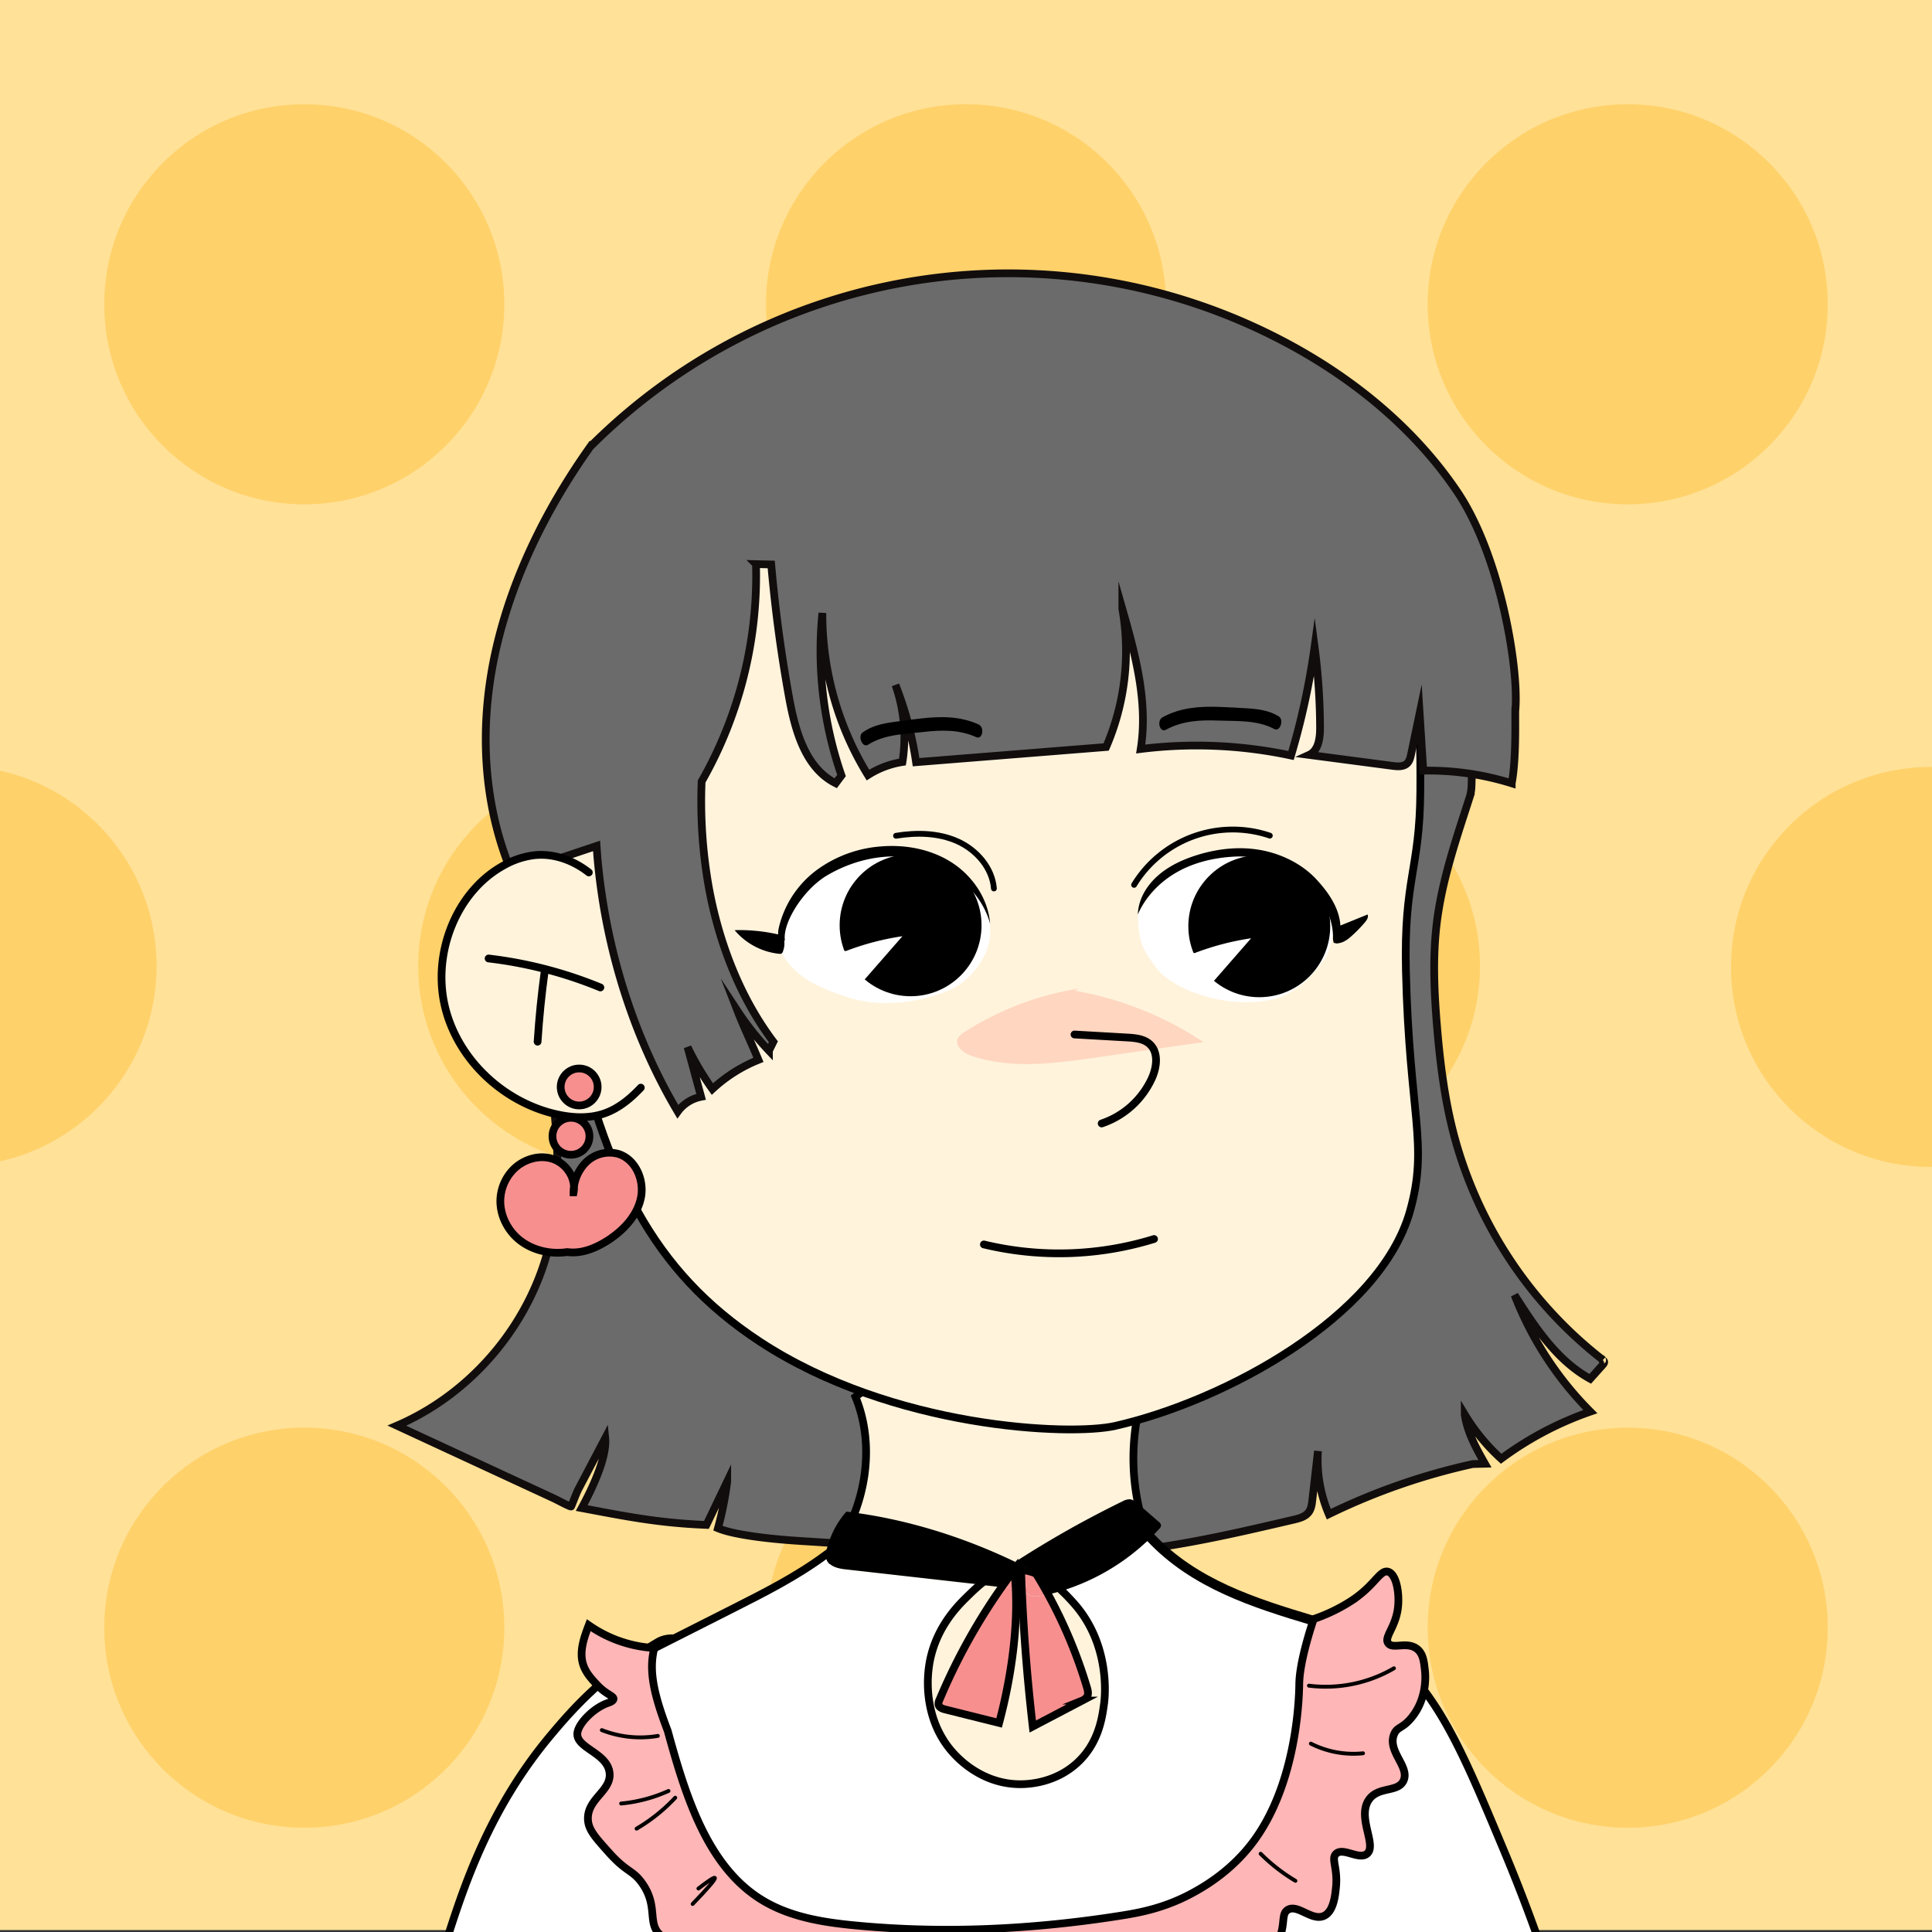 <svg id="图层_2" data-name="图层 2" xmlns="http://www.w3.org/2000/svg" xmlns:xlink="http://www.w3.org/1999/xlink" viewBox="0 0 1000 1000"><rect x="0" y="0" width="1000" height="1000" fill="#333333" stroke="none"/><defs><style>.cls-1,.cls-10,.cls-11,.cls-15,.cls-18,.cls-19,.cls-20{fill:none;}.cls-2{clip-path:url(#clip-path);}.cls-3{fill:#ffe197;}.cls-4{fill:#ffc545;}.cls-5{opacity:0.2;}.cls-6,.cls-7{fill:#fff;}.cls-10,.cls-11,.cls-13,.cls-14,.cls-15,.cls-18,.cls-19,.cls-20,.cls-7,.cls-9{stroke:#000;}.cls-10,.cls-11,.cls-13,.cls-20,.cls-7{stroke-linecap:round;}.cls-10,.cls-11,.cls-13,.cls-14,.cls-15,.cls-18,.cls-19,.cls-7,.cls-8,.cls-9{stroke-miterlimit:10;}.cls-11,.cls-13,.cls-14,.cls-18,.cls-7,.cls-8,.cls-9{stroke-width:4px;}.cls-8{fill:#6b6b6b;stroke:#120d0d;}.cls-13,.cls-9{fill:#fff3dc;}.cls-10{stroke-width:3px;}.cls-12{fill:#ffd6c0;}.cls-14,.cls-17{fill:#f78f8f;}.cls-16{fill:#ffb6b6;}.cls-19{stroke-width:5px;}.cls-20{stroke-linejoin:round;stroke-width:2px;}</style><clipPath id="clip-path"><rect class="cls-1" width="1000" height="1000"/></clipPath></defs><g class="cls-2"><rect class="cls-3" y="-1" width="1000" height="1000"/><circle class="cls-4" cx="157.5" cy="157.5" r="103.5"/><circle class="cls-4" cx="500" cy="157.5" r="103.5"/><circle class="cls-4" cx="842.5" cy="157.5" r="103.5"/><circle class="cls-4" cx="-22.5" cy="500" r="103.5"/><circle class="cls-4" cx="320" cy="500" r="103.5"/><circle class="cls-4" cx="662.5" cy="500" r="103.5"/><circle class="cls-4" cx="999.5" cy="500.5" r="103.5"/><circle class="cls-4" cx="157.5" cy="842.5" r="103.5"/><circle class="cls-4" cx="500" cy="842.5" r="103.5"/><circle class="cls-4" cx="842.5" cy="842.5" r="103.5"/><g class="cls-5"><circle class="cls-6" cx="157.5" cy="157.5" r="103.5"/><circle class="cls-6" cx="500" cy="157.5" r="103.5"/><circle class="cls-6" cx="842.5" cy="157.5" r="103.5"/></g><g class="cls-5"><circle class="cls-6" cx="-22.5" cy="500" r="103.5"/><circle class="cls-6" cx="320" cy="500" r="103.5"/><circle class="cls-6" cx="662.5" cy="500" r="103.5"/><circle class="cls-6" cx="999.5" cy="500.5" r="103.5"/></g><g class="cls-5"><circle class="cls-6" cx="157.5" cy="842.5" r="103.5"/><circle class="cls-6" cx="500" cy="842.5" r="103.5"/><circle class="cls-6" cx="842.5" cy="842.5" r="103.5"/></g></g><path class="cls-7" d="M778.72,958.54c-16.56-39.63-27.17-65-42.74-85.13-16.9-21.83-37.61-31.95-43.76-35.35-24.7-13.63-106,103.84-147.73,111-23.3,4-41.91.78-51.83-1-39-7-122.27-115.73-152.17-98.17-28.89,17-45.42,36.31-55.43,48.24-32.27,38.44-45.41,79.59-54.31,107.49-1.83,5.7-3.2,10.45-4.09,13.62a470,470,0,0,0,55.87,32.19c22,10.69,80.28,36.79,203.36,42.29,106.68,4.76,180.5,7,267.78-42.29a420.12,420.12,0,0,0,48-31.72C796.67,1004.73,789.1,983.36,778.72,958.54Z"/><path class="cls-8" d="M370.22,200c-26.29,20.83-48.82,48.13-56.4,62.8-43.84,84.86-41.65,185.7-30.46,280.56,3.85,32.64,8.62,66,1.62,98.1-9.21,42.3-39.78,79.37-79.56,96.46l81,37.53c2.29,1.06,8.45,4.44,9.16,4.31.2,0,2.48-6.42,3.81-9q6.94-13.2,13.88-26.39c1,10.31-7.27,27.1-12.19,36.21,23,4.3,39.39,7.7,64.57,8.72l10.76-22.49a171,171,0,0,1-4.8,24.2c8.94,3.72,28.87,5.72,42.18,6.57l74,4.69c28.72,1.82,57.55,3.64,86.25,1.5,32.31-2.41,64-9.81,95.58-17.19,2.92-.68,6.1-1.53,7.85-4,1.26-1.73,1.54-4,1.79-6.1l2.92-25.43a71.41,71.41,0,0,0,5.61,32.69,334,334,0,0,1,74.48-25.95l6.35-.16c-4.56-8-9.2-16.34-10.48-25.5A101.92,101.92,0,0,0,777,755.05a171.53,171.53,0,0,1,46.16-24.39,174.62,174.62,0,0,1-39.22-60.35c10.59,16.61,21.89,33.9,39.16,43.37l6.45-7.2c.45-.5.94-1.15.73-1.8s-1.5-.51-.69-.84a218.39,218.39,0,0,1-77.07-116.58c-4.85-18.53-7.21-37.62-8.78-56.71-1.44-17.54-2.21-35.23-.08-52.7,2.78-22.78,10.42-44.63,17-65.14a21.71,21.71,0,0,0,1-5.92c1.83-51.94-7.24-105-32-150.61-25.29-46.52-68-84.67-119.11-98.49-23.48-6.35-48-7.54-72.36-7.56-22.71,0-45.53,1-67.82,5.33C422.29,164.9,407.55,170.39,370.22,200Z"/><path class="cls-9" d="M714.41,881.51c-5.45-14-19-23.32-32.91-28.92s-28.91-8.37-42.78-14.16c-15.22-6.35-29.14-16.56-38.09-30.42a85.47,85.47,0,0,1-11.11-27.53,116.36,116.36,0,0,1,.83-54.78c-20-17.71-46.5-27.19-73.14-27.49A121,121,0,0,0,442.78,723c10.43,25.3,5.43,55.48-9.75,78.25S393.5,839.76,367.56,847a85.8,85.8,0,0,0-45.66,46.28c19.5,16.39,45.26,23,70.3,27.58a653.9,653.9,0,0,0,231.22,1c20.25-3.56,40.4-8.09,59.72-15.13C696.71,901.71,711.16,894.13,714.41,881.51Z"/><path class="cls-9" d="M735.15,409.44c-.25,40.87-8.58,45.17-7.45,93.15,1.77,74.35,11.79,89.82,2.13,124.21-15.42,54.89-96,98.35-152.56,111.24-23.4,5.33-115.36,1.41-183.93-43.59-55.82-36.63-80-86.71-98.34-168.82-20.72-93-36-161.65,6.38-230.39,47.56-77.11,143.35-114.78,226.45-113.19,23.42.45,101.27,1.94,154.16,55.1C735.87,291.3,735.38,370.47,735.15,409.44Z"/><path class="cls-6" d="M512.47,484c1-19.15-12.17-28.48-28.11-36.15s-35.86-7.48-51.78.21a52.28,52.28,0,0,0-29.64,41.31c3.2,9.33,11.43,16.66,20.87,21s19.64,8,30.13,8.68a85.46,85.46,0,0,0,37.55-6.63C503,507.56,512,494.18,512.47,484Z"/><path d="M406.25,486.62c-1.22-9.06,9.69-26.32,21.77-33.47,14.65-8.67,32.61-12.35,49.09-8.09s31,17.05,35.36,33c-1-12.76-8.87-24.47-19.59-31.47s-24-9.52-36.74-8.49a64.26,64.26,0,0,0-33.09,12,52,52,0,0,0-19.65,28.91c-.36,1.48-.86,3.41-.49,4.88s.63,2.93,2.12,3.19C405,487.13,406.1,487.13,406.25,486.62Z"/><path d="M402.42,483.58a89.82,89.82,0,0,0-22.18-2.13,34.75,34.75,0,0,0,23,12.23,2.1,2.1,0,0,0,1.36-.18,2.18,2.18,0,0,0,.74-1.32,11.12,11.12,0,0,0,.56-5.43C405.48,485,403.81,483.32,402.42,483.58Z"/><circle cx="471.32" cy="478.93" r="36.72"/><path class="cls-6" d="M437.79,492.28a137.34,137.34,0,0,1,29.3-7.69L447.26,507.3a2.1,2.1,0,0,1-1,.74,2,2,0,0,1-1.21-.17,18.41,18.41,0,0,1-8.93-7.26,7.93,7.93,0,0,1-1.51-5.26C434.92,493.51,436.56,491.78,437.79,492.28Z"/><path class="cls-10" d="M463.78,432.59c10.65-1.73,21.94-1.55,31.79,2.86s18,13.67,18.88,24.42"/><path class="cls-10" d="M587,458a59.85,59.85,0,0,1,70.25-25.48"/><path class="cls-11" d="M509.26,644.12a166.48,166.48,0,0,0,88.07-2.81"/><path class="cls-6" d="M689.53,470.83c-9.51-19.93-32.21-32.5-54.23-30.94S596.16,459.37,589,473.31c.21,13.83,2.13,18.08,10,28.3,7.18,9.29,32.5,20.61,57.74,16.1,13-2.32,22-11.6,29.56-22.39C687.83,493.12,692.59,477.25,689.53,470.83Z"/><circle cx="651.8" cy="479.43" r="36.72"/><path class="cls-6" d="M618.27,493.34a137.93,137.93,0,0,1,29.3-7.69l-19.83,22.72a2.08,2.08,0,0,1-1,.73,2,2,0,0,1-1.21-.17,18.41,18.41,0,0,1-8.93-7.26,7.92,7.92,0,0,1-1.51-5.25C615.4,494.57,617,492.85,618.27,493.34Z"/><path d="M693,486.94c3.32-12.57-3.84-23.33-11.56-31.7s-18.79-13.57-29.71-15.39-22.2-.46-32.79,2.93c-7.07,2.27-14,5.49-19.66,10.49s-10,11.93-10.35,20c4.35-9.91,12.4-17.72,21.65-22.61s19.65-7,30-7.35a52.62,52.62,0,0,1,12.17,1.29c8.22,1.59,15.85,6.12,22.33,11.69,8.72,7.49,15.18,17.9,14.88,29.77,0,.82.95,1.46,1.56,2s1.8-.34,1.6-1.1C693.16,486.9,693.19,486.86,693,486.94Z"/><path d="M693.94,479l13.9-5.66c.65,1.46-.44,3-1.56,4.3A74.17,74.17,0,0,1,699,485c-2.18,1.92-5.48,4-8.68,3a10.1,10.1,0,0,1,.06-5.32A7.74,7.74,0,0,1,693.94,479Z"/><path class="cls-12" d="M558.4,511.68a155,155,0,0,0-59.27,22.56,8.14,8.14,0,0,0-3.37,3.28c-1.73,4,3.06,7.58,7.16,9,20.45,6.92,42.75,3.94,64.12.89l55.9-8a174.34,174.34,0,0,0-66.68-26.62"/><path class="cls-11" d="M556.16,535.45,583.25,537c4.22.24,8.8.63,11.89,3.5,4.59,4.26,3.65,11.83,1.08,17.55a44,44,0,0,1-26,23.46"/><path class="cls-8" d="M784.45,366.06c-.53,0,.78,25.14-2,39.38a144,144,0,0,0-45.76-6.55l-1.89-29.73-4.41,21.2c-.36,1.69-.77,3.5-2,4.72-1.92,1.9-5,1.68-7.69,1.32l-43.14-5.67c4.92-2.24,5.73-8.77,5.7-14.17a327.51,327.51,0,0,0-2.83-41.75,379,379,0,0,1-12.2,56.24,234,234,0,0,0-77.8-3.37c3.89-24.35-2.82-49.12-9.51-72.49a125.41,125.41,0,0,1-8.38,71.46l-98.39,7.86a177.89,177.89,0,0,0-10.67-40,81.75,81.75,0,0,1,3.63,39.9,46.65,46.65,0,0,0-17.86,6.76,158.84,158.84,0,0,1-23.59-83.88,197,197,0,0,0,9.9,84.12l-3,4c-15.64-7.83-21-27.16-24.13-44.37q-6.21-34.2-9.24-68.87l-7.89-.18a215.26,215.26,0,0,1-28.13,112.49,253.6,253.6,0,0,0,3.54,53.83c5.3,29.85,16.59,58.4,33.59,80.91-.76,1.54-1.53,3.08-2.29,4.61a147.83,147.83,0,0,1-16.26-20.53c3.25,8.39,7.15,16.42,10.82,25.28a77.3,77.3,0,0,0-23.84,15.12A148.62,148.62,0,0,1,355.89,542l7,25.7a19.47,19.47,0,0,0-12.09,7.68c-22-37.14-36.22-80.73-41-125.75q-.63-5.86-1-11.78l-43.62,14.61c-16-37.68-17.07-79-8.24-117.24s27.06-73.72,48.56-104a305.76,305.76,0,0,1,360.37-53.74c34.77,18.55,66.2,44.24,88.29,76.87S785.84,343.93,784.45,366.06Z"/><path class="cls-13" d="M304.78,451.58c-8-6.28-18.14-10-28.16-8.93a42.54,42.54,0,0,0-16,5.34c-24.44,13.47-36.86,45.23-30.36,72.82s30.14,49.51,57.22,55.8c8.36,1.94,17.26,2.51,25.38-.32,7.29-2.53,13.48-7.65,18.82-13.33"/><path class="cls-11" d="M252.9,496.11a219.11,219.11,0,0,1,57.85,15"/><path class="cls-11" d="M282,502.18q-2.55,18.42-3.74,37"/><path class="cls-14" d="M293.63,648.06c-8.53,1.25-17.63-.73-24.42-6s-11-14-10.11-22.62a23.64,23.64,0,0,1,6.52-14c5.19-5.32,13.35-7.92,20.42-5.59s12.24,10,10.84,17.31a22.1,22.1,0,0,1,6.67-15.78,17.35,17.35,0,0,1,16.29-4.18c9,2.62,13.74,13.42,11.93,22.6s-8.71,16.61-16.49,21.8C308.74,645.93,301.08,649.12,293.63,648.06Z"/><circle class="cls-14" cx="299.78" cy="562.62" r="9.57"/><circle class="cls-14" cx="295.53" cy="588.13" r="9.57"/><path class="cls-15" d="M603.08,813.62c21.62,23.45,52.55,32.69,82,41"/><path class="cls-16" d="M737.5,864.5c.23,2.12,1.34,14.51-7,24.61-4.75,5.73-7.41,4.53-9,8.6-3.45,8.81,8.17,16.55,5,23.79-2.78,6.43-13.06,2.87-18,10-6.31,9.11,4.4,23.65-1,28-4.13,3.32-12.37-3.56-16,0-2.67,2.62.93,7.19,0,17-.41,4.32-1.19,12.54-6,15-6.28,3.22-13.88-6.22-19-3-3.8,2.39-.69,8.27-5.51,17.18-1.79,3.31-4.62,8.54-9.49,9.82-7.82,2-11.73-8.49-23-9-7.21-.33-13,3.66-18.33,7.29-11.47,7.85-11.38,14.55-17.9,15.78-8,1.52-11.45-10.58-21-10.26-10,.34-11.76,13.93-22.57,15.3-10.29,1.3-12.24-10.57-24.42-11.37-11.95-.78-15.67,10.28-37,14.2-5.29,1-9.84,1.17-13.31-1.41-4.95-3.69-3-9.63-6.73-11.68-6.46-3.58-15.72,12.74-27.66,11.22-10.29-1.31-10.31-14.29-22.3-17.13-11.15-2.63-15.91,7.45-26.68,4.47-9.94-2.76-8.44-12.07-19.85-17.45-12.7-6-20.9,2.59-28.67-3.7-7.51-6.06-1-15-9.86-27.22-4.86-6.74-7.81-5.37-16.8-15.4-7.09-7.91-10.71-11.8-11.11-17-.86-11.13,12.34-15.07,11.16-24.67-1.27-10.39-17.59-12.7-16.64-20.57.62-5.08,8.47-12.9,15.64-15.43.81-.28,3-1,3.05-2.15.12-1.56-3.63-2.24-8.15-6.91-.73-.76-1.21-1.3-1.43-1.53-2.56-2.74-5-5.77-6.16-9.47-2.05-6.63.45-13.8,2.92-20.25A65.64,65.64,0,0,0,338.67,853c-2.81,11.06-.78,22.78,6.87,42.89,8.94,32.6,19.8,68,46.25,85.92,15.12,10.22,33.33,13.12,51,14.81,45.3,4.33,91,2.15,136-4.87,10.92-1.71,24.55-4.11,39.76-12.69,5.14-2.9,18.77-10.76,29.88-25.55,22.82-30.36,23.91-74.88,24-82,.15-11.14,5.78-28.43,7.18-32.58L680,838a88.48,88.48,0,0,0,19.5-9.5c12.14-7.91,14.82-16.24,19-15s6,11.27,5,19c-1.34,10-7.26,14.89-5,18,2.4,3.3,9.79-1.2,15,3C736.58,856,737,860,737.5,864.5Z"/><path class="cls-6" d="M679.09,838.66l.59.26c-1.4,4.15-7,21.44-7.18,32.58-.09,7.12-1.18,51.64-24,82-11.11,14.79-24.74,22.65-29.88,25.55-15.21,8.58-28.84,11-39.76,12.69-45,7-90.74,9.2-136,4.87-17.7-1.69-35.91-4.59-51-14.81-26.45-17.87-37.31-53.32-46.25-85.92-7.65-20.11-9.68-31.83-6.87-42.89H339l41.19-20.83c16.12-8.16,32.34-16.37,47.28-27.45a6.86,6.86,0,0,0,.15,1.81c.95,4.15,5.71,5.37,9.59,5.81l70,7.9c-2.37,2-4.59,4.14-6.75,6.26-4.93,4.84-18.13,17.76-20,39-.36,4-2.31,26.2,14,43,3,3.11,14.68,14.73,33,15,4,.06,18.28-.29,30-11,11.23-10.26,13-23.53,14-31,.34-2.58,3.6-30.38-16-52-1.52-1.67-3.5-3.86-5.91-6.11a113.28,113.28,0,0,0,46-27.49C618.15,819.87,649.33,829.72,679.09,838.66Z"/><path d="M595.62,795.9a113.28,113.28,0,0,1-46,27.49,43.69,43.69,0,0,0-13.4-8.94q-.54-.9-1.11-1.8c-1-1.59-2.16-3.27-3.87-3.74s-3.87,1.19-2.75,1.12c0,.85,0,1.69.09,2.54a4.48,4.48,0,0,0-.64-.05,30.28,30.28,0,0,0-2.44-4s0-.07,0-.1l0,0A528,528,0,0,1,581,777.1a7.8,7.8,0,0,1,3.73-1.08c1.69.11,3.13,1.31,4.45,2.46l10.63,9.24a2.7,2.7,0,0,1,1.15,1.75,2.75,2.75,0,0,1-1,1.92C598.57,792.93,597.11,794.44,595.62,795.9Z"/><path class="cls-17" d="M562.6,873.41c.46,1.52.88,3.25.17,4.64a5.46,5.46,0,0,1-2.58,2.16l-25.64,13.45q-4.56-39.72-6-79.75a71.91,71.91,0,0,1,2.72,7c-2.7.2-1.08,3.51,1.25,4.66s5,.76,7.56.24c.8-.16,1.59-.34,2.38-.52A248.54,248.54,0,0,1,562.6,873.41Z"/><path d="M549.59,823.39c-2.34.72-4.71,1.35-7.09,1.89-2-3.67-4.11-7.29-6.31-10.83A43.69,43.69,0,0,1,549.59,823.39Z"/><path class="cls-17" d="M542.5,825.28c-.79.18-1.58.36-2.38.52-2.52.52-5.23.92-7.56-.24s-3.95-4.46-1.25-4.66a71.91,71.91,0,0,0-2.72-7h0c0-.44,0-.89,0-1.33a27.17,27.17,0,0,1,7.64,1.88C538.39,818,540.5,821.61,542.5,825.28Z"/><path class="cls-17" d="M535.08,812.65q.57.9,1.11,1.8a27.17,27.17,0,0,0-7.64-1.88c0-.85-.06-1.69-.09-2.54-1.12.07,1-1.58,2.75-1.12S534.08,811.06,535.08,812.65Z"/><path d="M528.55,812.57c0,.44,0,.89,0,1.33-.22-.46-.44-.92-.68-1.38A4.48,4.48,0,0,1,528.55,812.57Z"/><path d="M525.49,808.46s0,.07,0,.1l-.06-.09,0,0Z"/><path d="M427.47,804.72a15.09,15.09,0,0,1,.5-3,46.72,46.72,0,0,1,10.1-19.31c29.78,3.55,59.44,12.61,87.38,26l0,0,.06.09c-.17,1.15-.31,2.47-.44,3.91l-.53,0c-7,.46-12.44,3.7-17.25,7.74l-70-7.9c-3.88-.44-8.64-1.66-9.59-5.81A6.86,6.86,0,0,1,427.47,804.72Z"/><path class="cls-17" d="M525,812.82c2.69,23.24-.6,51.7-7.84,78.92l-28-7c-1.42-.36-3.12-1-3.37-2.58a4.31,4.31,0,0,1,.5-2.37,309.9,309.9,0,0,1,32.22-58.34l5.48.62C524.46,818.91,524.73,815.65,525,812.82Z"/><path d="M524.5,812.5l.53,0,0,.35,0-.23c-2.22,2.92-4.4,5.89-6.51,8.91l-11.21-1.26C512.06,816.2,517.52,813,524.5,812.5Z"/><path class="cls-17" d="M525,812.59l0,.23c-.27,2.83-.54,6.09-1.06,9.3l-5.48-.62C520.57,818.48,522.75,815.51,525,812.59Z"/><path class="cls-18" d="M525,812.82l0-.23c-2.22,2.92-4.4,5.89-6.51,8.91a309.9,309.9,0,0,0-32.22,58.34,4.31,4.31,0,0,0-.5,2.37c.25,1.57,1.95,2.22,3.37,2.58l28,7C524.4,864.52,527.69,836.06,525,812.82Z"/><path class="cls-18" d="M536.19,814.45q-.54-.9-1.11-1.8c-1-1.59-2.16-3.27-3.87-3.74s-3.87,1.19-2.75,1.12c0,.85,0,1.69.09,2.54,0,.44,0,.89,0,1.33h0q1.38,40,6,79.75l25.64-13.45a5.46,5.46,0,0,0,2.58-2.16c.71-1.39.29-3.12-.17-4.64a248.54,248.54,0,0,0-20.1-48.13C540.5,821.61,538.39,818,536.19,814.45Z"/><path class="cls-18" d="M507.25,820.24c-2.37,2-4.59,4.14-6.75,6.26-4.93,4.84-18.13,17.76-20,39-.36,4-2.31,26.2,14,43,3,3.11,14.68,14.73,33,15,4,.06,18.28-.29,30-11,11.23-10.26,13-23.53,14-31,.34-2.58,3.6-30.38-16-52-1.52-1.67-3.5-3.86-5.91-6.11a43.69,43.69,0,0,0-13.4-8.94,27.17,27.17,0,0,0-7.64-1.88,4.48,4.48,0,0,0-.64-.05,22.94,22.94,0,0,0-2.88,0l-.53,0C517.52,813,512.06,816.2,507.25,820.24Z"/><path class="cls-18" d="M430.54,802.39c-1,.79-2,1.57-3.07,2.33-14.94,11.08-31.16,19.29-47.28,27.45L339,853"/><path class="cls-19" d="M593,793c.86,1,1.73,2,2.62,2.9,22.53,24,53.71,33.82,83.47,42.76"/><path class="cls-18" d="M338.67,853a65.64,65.64,0,0,1-33.94-11.8c-2.47,6.45-5,13.62-2.92,20.25,1.14,3.7,3.6,6.73,6.16,9.47.22.23.7.77,1.43,1.53,4.52,4.67,8.27,5.35,8.15,6.91-.09,1.17-2.24,1.87-3.05,2.15-7.17,2.53-15,10.35-15.64,15.43-.95,7.87,15.37,10.18,16.64,20.57,1.18,9.6-12,13.54-11.16,24.67.4,5.17,4,9.06,11.11,17,9,10,11.94,8.66,16.8,15.4,8.83,12.23,2.35,21.16,9.86,27.22,7.77,6.29,16-2.28,28.67,3.7,11.41,5.38,9.91,14.69,19.85,17.45,10.77,3,15.53-7.1,26.68-4.47,12,2.84,12,15.82,22.3,17.13,11.94,1.52,21.2-14.8,27.66-11.22,3.69,2.05,1.78,8,6.73,11.68,3.47,2.58,8,2.38,13.31,1.41,21.32-3.92,25-15,37-14.2,12.18.8,14.13,12.67,24.42,11.37,10.81-1.37,12.54-15,22.57-15.3,9.53-.32,13,11.78,21,10.26,6.52-1.23,6.43-7.93,17.9-15.78,5.3-3.63,11.12-7.62,18.33-7.29,11.27.51,15.18,11,23,9,4.87-1.28,7.7-6.51,9.49-9.82,4.82-8.91,1.71-14.79,5.51-17.18,5.12-3.22,12.72,6.22,19,3,4.81-2.46,5.59-10.68,6-15,.93-9.81-2.67-14.38,0-17,3.63-3.56,11.87,3.32,16,0,5.4-4.35-5.31-18.89,1-28,4.94-7.13,15.22-3.57,18-10,3.13-7.24-8.49-15-5-23.79,1.59-4.07,4.25-2.87,9-8.6,8.38-10.1,7.27-22.49,7-24.61-.48-4.5-.92-8.51-4-11-5.21-4.2-12.6.3-15-3-2.26-3.11,3.66-8,5-18,1-7.73-.76-17.74-5-19s-6.86,7.09-19,15A88.48,88.48,0,0,1,680,838l-.32.92c-1.4,4.15-7,21.44-7.18,32.58-.09,7.12-1.18,51.64-24,82-11.11,14.79-24.74,22.65-29.88,25.55-15.21,8.58-28.84,11-39.76,12.69-45,7-90.74,9.2-136,4.87-17.7-1.69-35.91-4.59-51-14.81-26.45-17.87-37.31-53.32-46.25-85.92C337.89,875.77,335.86,864.05,338.67,853Z"/><path class="cls-20" d="M340.5,898.5a54.39,54.39,0,0,1-29-3"/><path class="cls-20" d="M346,927a77.09,77.09,0,0,1-24.5,6.5"/><path class="cls-20" d="M349.5,930.5A89,89,0,0,1,335,943c-1.87,1.29-3.71,2.45-5.5,3.5"/><path class="cls-20" d="M677.5,872.5a70,70,0,0,0,44-9"/><path class="cls-20" d="M678.5,902.5a48.88,48.88,0,0,0,27,5"/><path class="cls-20" d="M652.5,959.5A92.85,92.85,0,0,0,661,967a91.11,91.11,0,0,0,9.5,6.5"/><path class="cls-20" d="M361.5,977.5q7.94-6.12,8.5-5.5.75.82-11.5,13.5"/><path d="M661.84,370.76c-5-3.07-10.75-3.79-16.35-4.13-4.86-.29-9.71-.6-14.58-.75-9.7-.31-19.71.22-29.16,5.38-3.18,1.74-1.46,8.2,1.72,6.46,8.78-4.8,18.22-5.08,27.22-4.75,9.58.35,20.09-.36,28.88,4.37C662.55,379,664.75,372.53,661.84,370.76Z"/><path d="M446.53,379.08c4.79-3.44,10.43-4.6,16-5.37,4.82-.67,9.63-1.35,14.47-1.87,9.65-1.06,19.67-1.3,29.49,3.12,3.31,1.49,2.09,8.06-1.22,6.57-9.12-4.11-18.55-3.66-27.5-2.64-9.53,1.08-20.06,1.18-28.45,6.58C446.45,387.31,443.77,381.07,446.53,379.08Z"/></svg>